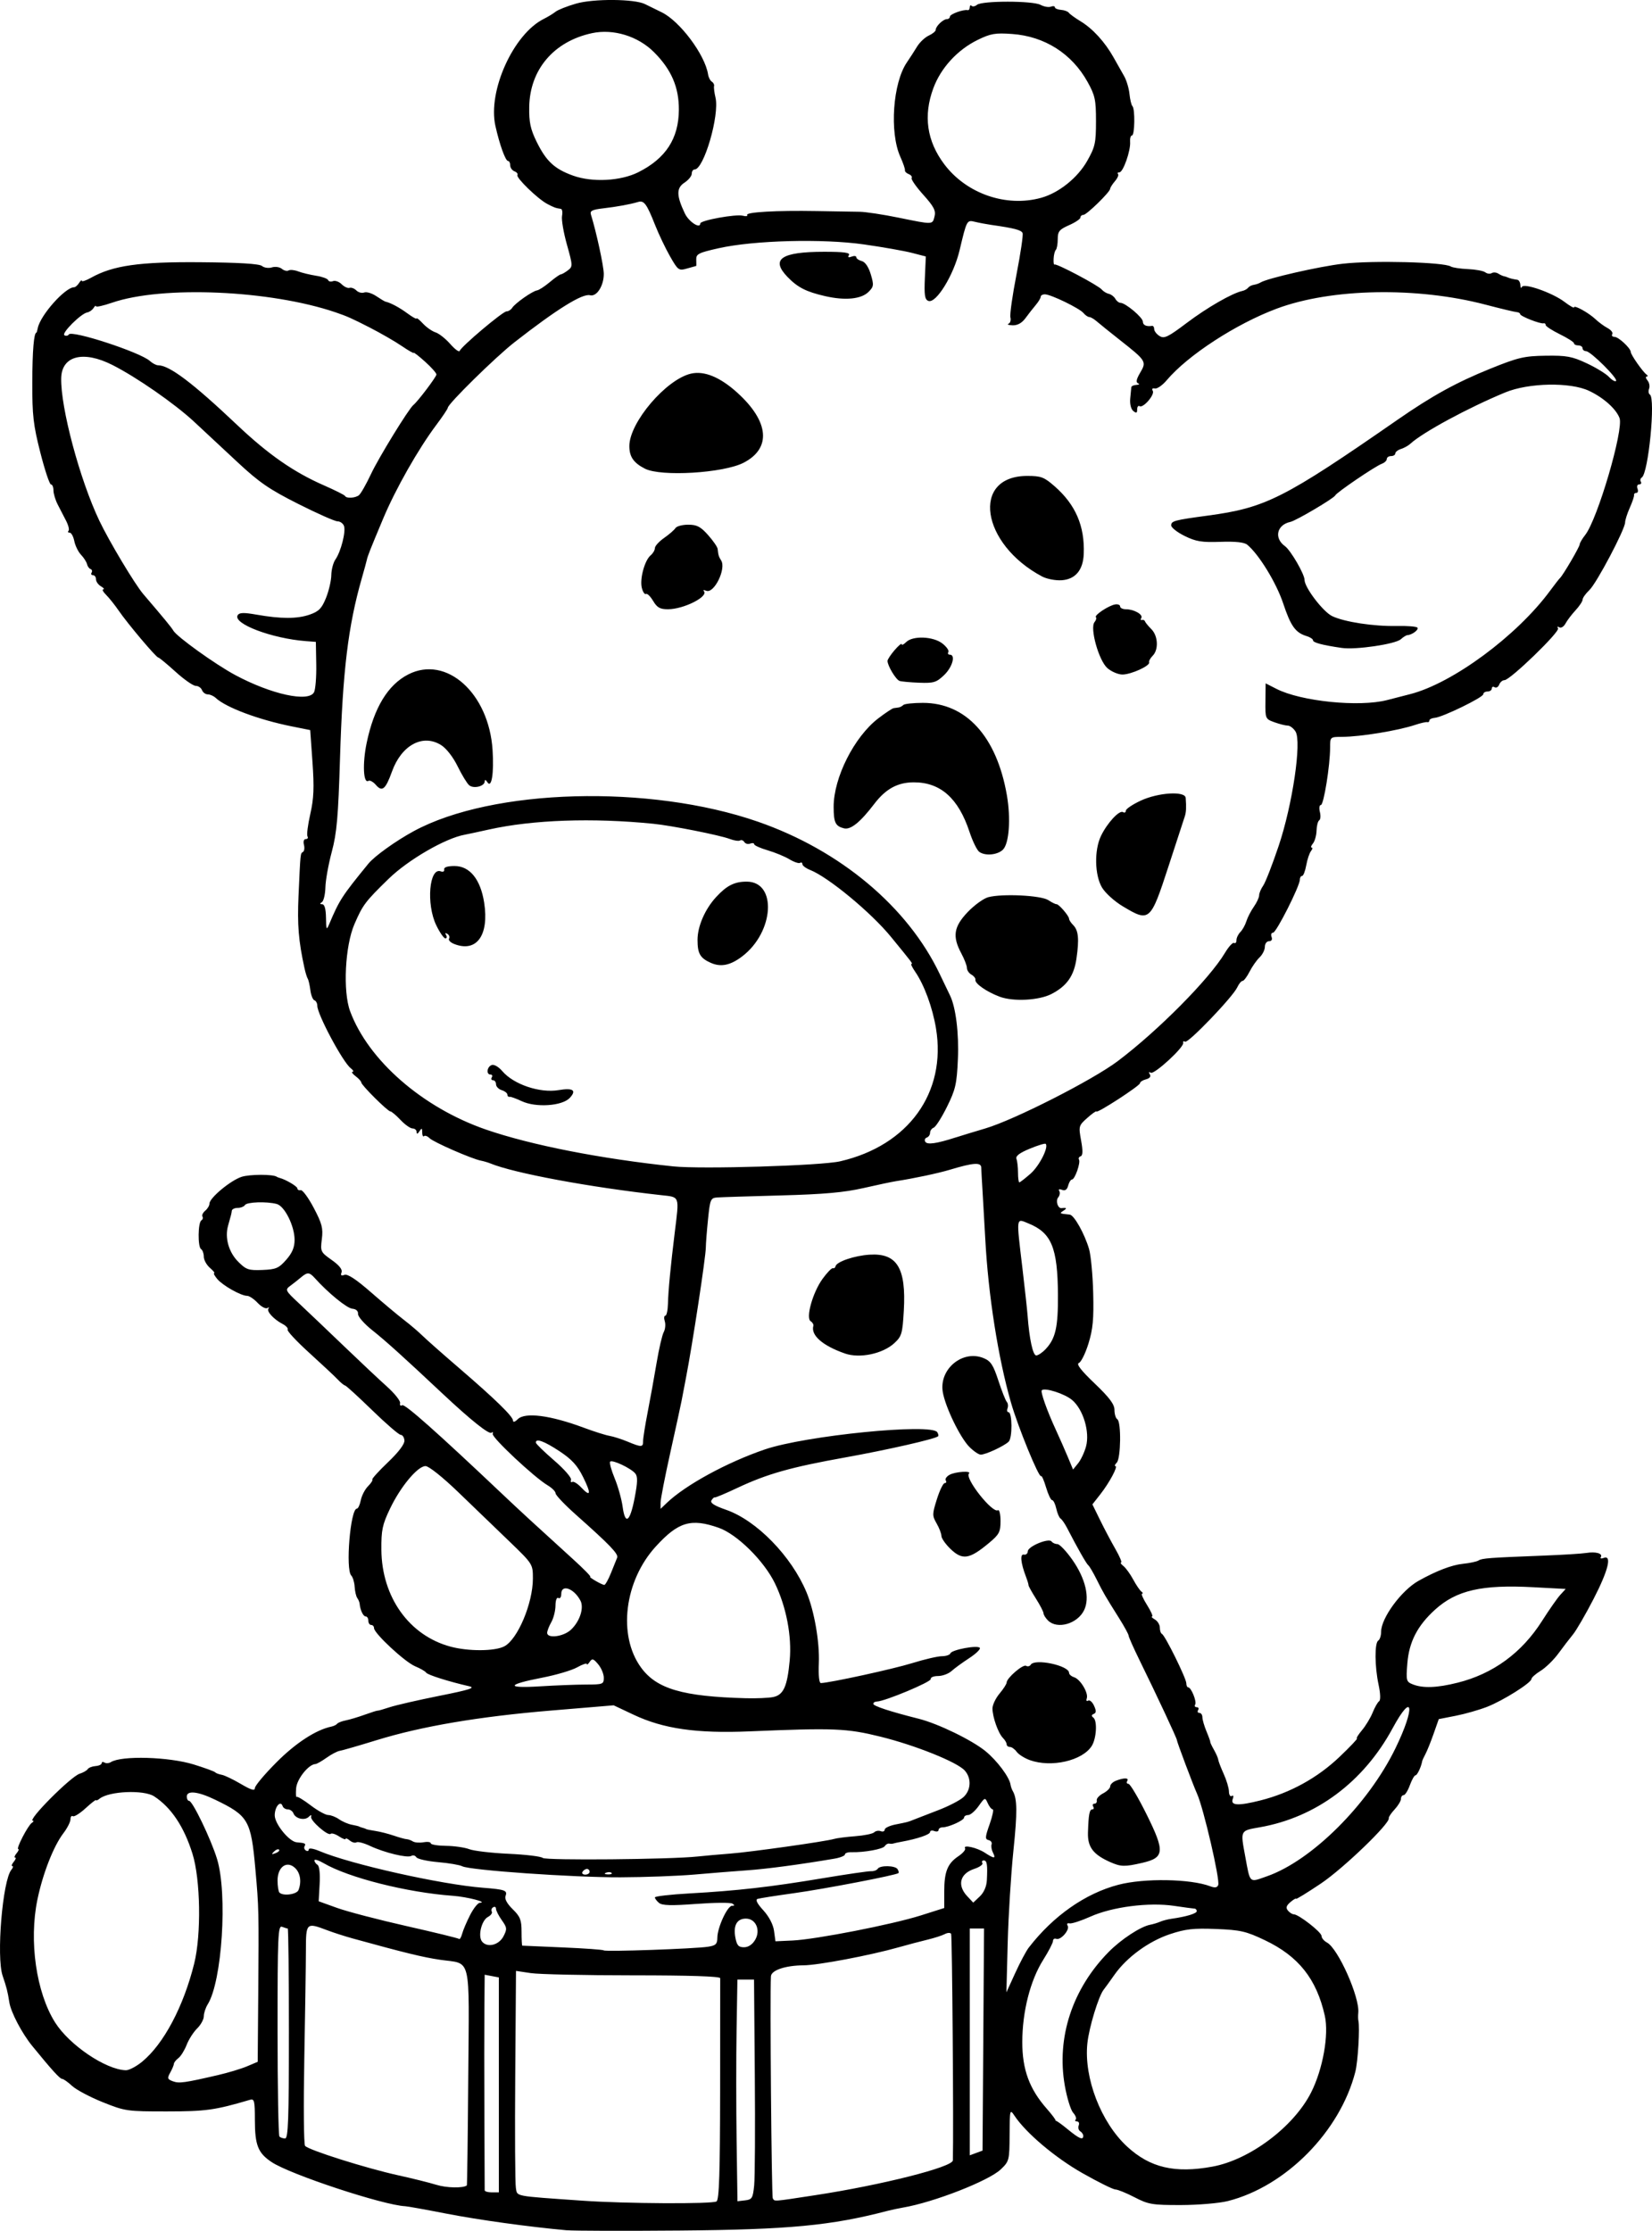 <?xml version="1.0" encoding="UTF-8" standalone="no"?>
<!-- Created with Inkscape (http://www.inkscape.org/) -->

<svg
   width="154.071mm"
   height="208.046mm"
   viewBox="0 0 154.071 208.046"
   version="1.1"
   id="svg5"
   xml:space="preserve"
   xmlns="http://www.w3.org/2000/svg"
   xmlns:svg="http://www.w3.org/2000/svg"><defs
     id="defs2" /><g
     id="layer1"
     transform="translate(-36.641,-8.937)"><path
       style="fill:#000000;stroke-width:0.265"
       d="m 89.515,216.929 c -3.499,-0.313 -8.266,-0.972 -11.28,-1.561 -1.872,-0.366 -3.583,-0.673 -3.801,-0.684 -2.052,-0.096 -10.696,-2.949 -12.449,-4.109 -1.284,-0.849 -1.574,-1.579 -1.574,-3.959 0,-1.77 -0.051,-1.975 -0.463,-1.854 -3.274,0.963 -4.089,1.077 -7.739,1.08 -3.72,0.003 -3.902,-0.023 -5.989,-0.861 -1.184,-0.475 -2.47,-1.158 -2.858,-1.518 -0.388,-0.36 -0.805,-0.654 -0.926,-0.654 -0.208,0 -0.973,-0.843 -2.795,-3.079 -0.954,-1.171 -1.984,-3.132 -2.129,-4.055 -0.16,-1.017 -0.25,-1.374 -0.628,-2.488 -0.596,-1.756 -0.005,-8.888 0.819,-9.88 0.156,-0.188 0.195,-0.342 0.086,-0.342 -0.108,0 -0.049,-0.179 0.132,-0.397 0.181,-0.218 0.241,-0.397 0.132,-0.397 -0.108,0 -0.049,-0.179 0.132,-0.397 0.181,-0.218 0.253,-0.397 0.159,-0.397 -0.238,0 0.905,-2.206 1.265,-2.443 0.162,-0.107 0.207,-0.196 0.099,-0.198 -0.561,-0.012 3.536,-4.129 4.366,-4.388 0.326,-0.102 0.663,-0.294 0.749,-0.427 0.086,-0.133 0.413,-0.262 0.728,-0.285 0.314,-0.024 0.572,-0.144 0.572,-0.267 0,-0.123 0.119,-0.15 0.265,-0.06 0.146,0.09 0.413,0.071 0.595,-0.043 1,-0.624 5.414,-0.496 7.739,0.225 1.019,0.316 1.912,0.642 1.984,0.725 0.073,0.083 0.347,0.187 0.608,0.232 0.262,0.044 1.066,0.428 1.786,0.853 0.963,0.568 1.31,0.671 1.31,0.39 0,-0.21 0.906,-1.291 2.013,-2.402 1.807,-1.813 3.686,-3.035 5.131,-3.336 0.218,-0.046 0.459,-0.165 0.535,-0.265 0.076,-0.1 0.433,-0.24 0.794,-0.31 0.361,-0.07 1.163,-0.311 1.784,-0.535 0.62,-0.224 1.156,-0.393 1.191,-0.375 0.034,0.018 0.538,-0.125 1.119,-0.317 0.581,-0.192 2.664,-0.67 4.63,-1.063 2.862,-0.572 3.416,-0.751 2.78,-0.897 -1.9,-0.436 -3.872,-1.06 -3.999,-1.266 -0.076,-0.123 -0.54,-0.391 -1.032,-0.596 -0.956,-0.399 -3.832,-3.07 -3.832,-3.559 0,-0.161 -0.119,-0.293 -0.265,-0.293 -0.146,0 -0.265,-0.179 -0.265,-0.397 0,-0.218 -0.111,-0.397 -0.247,-0.397 -0.23,0 -0.507,-0.583 -0.566,-1.191 -0.014,-0.146 -0.113,-0.384 -0.22,-0.529 -0.107,-0.146 -0.216,-0.617 -0.244,-1.047 -0.027,-0.43 -0.168,-0.9 -0.313,-1.045 -0.557,-0.557 -0.083,-6.243 0.52,-6.243 0.115,0 0.28,-0.353 0.367,-0.785 0.086,-0.432 0.389,-1.017 0.672,-1.301 0.283,-0.283 0.465,-0.566 0.403,-0.628 -0.062,-0.062 0.596,-0.787 1.461,-1.612 0.984,-0.939 1.558,-1.697 1.533,-2.027 -0.022,-0.289 -0.176,-0.526 -0.343,-0.526 -0.167,0 -1.362,-1.03 -2.656,-2.289 -1.294,-1.259 -2.435,-2.301 -2.536,-2.315 -0.101,-0.014 -0.407,-0.264 -0.68,-0.555 -0.273,-0.291 -1.468,-1.409 -2.654,-2.485 -1.186,-1.075 -2.097,-2.052 -2.024,-2.17 0.073,-0.118 -0.139,-0.355 -0.47,-0.528 -0.835,-0.435 -1.533,-1.203 -1.314,-1.447 0.1,-0.112 0.051,-0.128 -0.11,-0.036 -0.161,0.092 -0.568,-0.127 -0.906,-0.487 -0.338,-0.359 -0.776,-0.653 -0.975,-0.653 -0.57,0 -2.279,-0.961 -2.785,-1.566 -0.253,-0.303 -0.384,-0.551 -0.29,-0.551 0.094,0 -0.086,-0.222 -0.399,-0.494 -0.313,-0.272 -0.57,-0.741 -0.57,-1.043 0,-0.302 -0.115,-0.62 -0.255,-0.706 -0.317,-0.196 -0.293,-2.477 0.028,-2.675 0.129,-0.08 0.175,-0.243 0.102,-0.362 -0.073,-0.119 0.044,-0.363 0.26,-0.543 0.217,-0.18 0.394,-0.477 0.394,-0.661 0,-0.525 1.95,-2.151 2.991,-2.495 0.753,-0.249 2.987,-0.251 3.292,-0.004 0.036,0.029 0.155,0.077 0.265,0.105 0.579,0.152 1.654,0.79 1.654,0.983 0,0.122 0.139,0.192 0.309,0.156 0.17,-0.036 0.716,0.708 1.215,1.654 0.77,1.462 0.883,1.898 0.755,2.91 -0.146,1.154 -0.118,1.214 0.919,1.948 0.703,0.497 1.018,0.893 0.918,1.154 -0.109,0.283 -0.03,0.35 0.273,0.234 0.287,-0.11 1.093,0.421 2.471,1.624 1.125,0.983 2.511,2.145 3.081,2.581 0.57,0.437 1.335,1.088 1.7,1.447 0.365,0.359 1.876,1.696 3.358,2.97 3.435,2.953 5.11,4.582 5.11,4.971 0,0.18 0.181,0.126 0.439,-0.131 0.676,-0.676 3.045,-0.37 6.176,0.798 0.946,0.353 2.021,0.693 2.388,0.755 0.368,0.063 1.126,0.305 1.686,0.539 1.285,0.537 1.451,0.532 1.44,-0.038 -0.005,-0.255 0.188,-1.475 0.429,-2.712 0.241,-1.237 0.616,-3.311 0.834,-4.608 0.218,-1.298 0.515,-2.582 0.661,-2.854 0.146,-0.272 0.191,-0.729 0.1,-1.014 -0.091,-0.286 -0.068,-0.519 0.051,-0.519 0.119,0 0.229,-0.506 0.245,-1.124 0.032,-1.251 0.247,-3.499 0.638,-6.674 0.422,-3.426 0.486,-3.251 -1.261,-3.444 -6.631,-0.731 -13.755,-2.054 -15.941,-2.96 -0.218,-0.09 -0.615,-0.207 -0.883,-0.259 -0.854,-0.166 -4.416,-1.723 -4.784,-2.091 -0.196,-0.196 -0.429,-0.282 -0.519,-0.192 -0.09,0.09 -0.166,-0.064 -0.168,-0.343 -0.003,-0.424 -0.046,-0.442 -0.261,-0.11 -0.171,0.265 -0.258,0.287 -0.261,0.066 -0.002,-0.182 -0.173,-0.331 -0.379,-0.331 -0.206,0 -0.712,-0.357 -1.124,-0.794 -0.412,-0.437 -0.836,-0.794 -0.942,-0.794 -0.247,0 -2.714,-2.452 -2.717,-2.701 -10e-4,-0.103 -0.24,-0.367 -0.531,-0.587 -0.291,-0.22 -0.417,-0.404 -0.28,-0.408 0.137,-0.005 0.057,-0.157 -0.178,-0.339 -0.736,-0.569 -3.113,-5.017 -3.113,-5.824 0,-0.228 -0.121,-0.456 -0.269,-0.505 -0.148,-0.049 -0.317,-0.473 -0.377,-0.941 -0.059,-0.468 -0.17,-0.952 -0.246,-1.075 -0.076,-0.123 -0.215,-0.573 -0.307,-1 -0.553,-2.543 -0.673,-4.009 -0.552,-6.728 0.183,-4.087 0.168,-3.94 0.42,-4.096 0.123,-0.076 0.161,-0.376 0.085,-0.667 -0.08,-0.307 -0.008,-0.529 0.173,-0.529 0.171,0 0.242,-0.112 0.157,-0.25 -0.085,-0.137 0.033,-1.074 0.262,-2.082 0.329,-1.449 0.372,-2.459 0.205,-4.832 l -0.212,-3 -1.72,-0.345 c -3.094,-0.621 -6.13,-1.757 -7.092,-2.654 -0.195,-0.182 -0.528,-0.331 -0.741,-0.331 -0.212,0 -0.455,-0.179 -0.539,-0.397 -0.084,-0.218 -0.348,-0.397 -0.587,-0.398 -0.239,-5.82e-4 -1.09,-0.595 -1.89,-1.322 -0.8,-0.726 -1.522,-1.321 -1.603,-1.322 -0.194,-0.001 -2.841,-3.137 -3.688,-4.369 -0.364,-0.529 -0.892,-1.192 -1.174,-1.472 -0.282,-0.28 -0.401,-0.513 -0.265,-0.518 0.137,-0.004 0.04,-0.129 -0.215,-0.278 -0.255,-0.148 -0.463,-0.442 -0.463,-0.653 0,-0.211 -0.126,-0.384 -0.28,-0.384 -0.154,0 -0.213,-0.109 -0.131,-0.242 0.082,-0.133 0.039,-0.282 -0.097,-0.331 -0.136,-0.049 -0.285,-0.257 -0.332,-0.464 -0.047,-0.206 -0.298,-0.597 -0.557,-0.868 -0.259,-0.271 -0.542,-0.847 -0.628,-1.279 -0.086,-0.432 -0.281,-0.785 -0.433,-0.785 -0.152,0 -0.199,-0.076 -0.106,-0.169 0.093,-0.093 -0.006,-0.51 -0.22,-0.926 -0.214,-0.416 -0.568,-1.102 -0.787,-1.525 -0.218,-0.423 -0.397,-1.018 -0.397,-1.323 0,-0.305 -0.105,-0.554 -0.234,-0.554 -0.129,0 -0.575,-1.339 -0.992,-2.977 -0.654,-2.569 -0.757,-3.466 -0.748,-6.548 0.008,-2.949 0.149,-4.63 0.387,-4.63 0.022,0 0.078,-0.19 0.123,-0.422 0.236,-1.203 2.556,-3.81 3.392,-3.811 0.114,-2.25e-4 0.321,-0.179 0.459,-0.397 0.138,-0.218 0.253,-0.31 0.255,-0.203 0.002,0.107 0.391,-0.023 0.864,-0.287 2.047,-1.146 4.509,-1.495 10.201,-1.447 3.623,0.03 5.493,0.145 5.742,0.352 0.203,0.169 0.619,0.227 0.924,0.131 0.305,-0.097 0.722,-0.037 0.927,0.133 0.205,0.17 0.487,0.239 0.627,0.152 0.14,-0.086 0.542,-0.048 0.893,0.086 0.352,0.134 1.106,0.317 1.676,0.407 0.57,0.09 1.074,0.273 1.12,0.405 0.046,0.133 0.251,0.177 0.456,0.098 0.205,-0.079 0.568,0.052 0.807,0.291 0.239,0.239 0.568,0.39 0.732,0.335 0.164,-0.055 0.451,0.054 0.638,0.242 0.187,0.187 0.517,0.273 0.732,0.191 0.215,-0.083 0.718,0.068 1.117,0.335 0.399,0.267 0.785,0.499 0.858,0.515 0.489,0.11 1.314,0.55 2.051,1.095 0.473,0.35 0.86,0.564 0.86,0.476 0,-0.088 0.268,0.128 0.595,0.479 0.327,0.351 0.856,0.72 1.174,0.82 0.318,0.1 0.935,0.588 1.371,1.084 0.436,0.496 0.83,0.786 0.878,0.645 0.137,-0.41 4.019,-3.686 4.369,-3.687 0.175,-5.29e-4 0.413,-0.15 0.529,-0.332 0.275,-0.43 1.888,-1.562 2.315,-1.625 0.182,-0.027 0.716,-0.372 1.185,-0.767 0.469,-0.395 0.933,-0.722 1.031,-0.726 0.098,-0.005 0.396,-0.173 0.661,-0.375 0.466,-0.353 0.463,-0.438 -0.09,-2.409 -0.315,-1.124 -0.519,-2.324 -0.454,-2.668 0.066,-0.344 0.017,-0.64 -0.108,-0.658 -0.485,-0.07 -0.646,-0.129 -1.286,-0.47 -0.886,-0.472 -2.918,-2.445 -2.768,-2.688 0.066,-0.106 -0.059,-0.261 -0.276,-0.345 -0.217,-0.083 -0.395,-0.334 -0.395,-0.557 0,-0.223 -0.09,-0.405 -0.2,-0.405 -0.241,0 -0.787,-1.511 -1.181,-3.271 -0.728,-3.248 1.674,-8.563 4.51,-9.979 0.389,-0.194 0.886,-0.496 1.104,-0.672 0.218,-0.175 1.078,-0.515 1.911,-0.756 1.634,-0.472 5.462,-0.443 6.433,0.049 0.285,0.145 0.978,0.484 1.538,0.755 1.701,0.821 4.05,3.959 4.337,5.792 0.044,0.285 0.203,0.593 0.353,0.686 0.15,0.092 0.243,0.276 0.207,0.408 -0.035,0.132 0.025,0.617 0.134,1.077 0.39,1.641 -1.086,6.704 -1.954,6.704 -0.143,0 -0.26,0.176 -0.26,0.391 0,0.215 -0.308,0.593 -0.685,0.84 -0.761,0.498 -0.751,1.2 0.039,2.865 0.371,0.782 1.44,1.477 1.44,0.936 0,-0.289 3.32,-0.892 3.971,-0.722 0.29,0.076 0.471,0.047 0.402,-0.065 -0.167,-0.271 2.735,-0.436 6.474,-0.369 1.673,0.03 3.487,0.06 4.03,0.067 0.543,0.007 2.169,0.253 3.613,0.548 3.265,0.665 3.161,0.669 3.36,-0.123 0.133,-0.53 -0.071,-0.921 -1.052,-2.012 -0.669,-0.745 -1.159,-1.448 -1.088,-1.563 0.071,-0.115 -0.05,-0.278 -0.268,-0.362 -0.219,-0.084 -0.378,-0.245 -0.354,-0.358 0.024,-0.113 -0.171,-0.682 -0.433,-1.264 -1.021,-2.27 -0.697,-6.886 0.617,-8.802 0.272,-0.397 0.697,-1.055 0.944,-1.462 0.247,-0.407 0.74,-0.872 1.096,-1.035 0.356,-0.162 0.647,-0.403 0.647,-0.536 0,-0.332 0.694,-0.997 1.039,-0.997 0.156,0 0.283,-0.106 0.283,-0.236 0,-0.23 1.258,-0.688 1.654,-0.601 0.109,0.024 0.198,-0.096 0.198,-0.265 0,-0.17 0.078,-0.23 0.174,-0.135 0.096,0.096 0.322,0.051 0.504,-0.099 0.467,-0.388 5.191,-0.386 5.916,0.002 0.325,0.174 0.761,0.252 0.968,0.172 0.207,-0.079 0.376,-0.054 0.376,0.056 0,0.11 0.257,0.219 0.572,0.243 0.314,0.024 0.642,0.145 0.728,0.269 0.086,0.124 0.578,0.482 1.094,0.795 1.137,0.69 2.265,1.924 3.074,3.361 0.331,0.588 0.779,1.381 0.996,1.763 0.217,0.381 0.439,1.125 0.493,1.653 0.054,0.528 0.178,1.039 0.276,1.137 0.257,0.257 0.218,2.735 -0.043,2.735 -0.121,0 -0.199,0.268 -0.174,0.595 0.064,0.815 -0.648,2.844 -0.998,2.844 -0.156,0 -0.214,0.07 -0.129,0.155 0.085,0.085 -0.044,0.387 -0.287,0.67 -0.243,0.283 -0.443,0.601 -0.445,0.705 -0.006,0.303 -2.195,2.439 -2.499,2.439 -0.151,0 -0.275,0.11 -0.275,0.245 0,0.135 -0.476,0.456 -1.058,0.712 -0.911,0.402 -1.058,0.583 -1.058,1.298 0,0.457 -0.08,0.911 -0.178,1.009 -0.098,0.098 -0.191,0.469 -0.207,0.824 -0.016,0.355 0.02,0.598 0.078,0.539 0.144,-0.144 4.076,1.935 4.409,2.331 0.146,0.174 0.444,0.356 0.661,0.404 0.218,0.048 0.491,0.256 0.608,0.463 0.116,0.207 0.333,0.376 0.481,0.376 0.459,0 2.086,1.366 2.086,1.751 0,0.331 0.326,0.481 0.86,0.397 0.109,-0.017 0.198,0.119 0.198,0.302 0,0.183 0.225,0.474 0.501,0.646 0.432,0.27 0.784,0.099 2.552,-1.235 1.88,-1.419 4.215,-2.761 5.163,-2.968 0.211,-0.046 0.454,-0.181 0.542,-0.3 0.087,-0.119 0.325,-0.241 0.529,-0.272 0.204,-0.031 0.489,-0.13 0.635,-0.221 0.625,-0.39 5.485,-1.498 7.673,-1.748 2.814,-0.323 9.44,-0.152 10.071,0.26 0.155,0.101 0.869,0.209 1.587,0.24 0.718,0.031 1.449,0.167 1.625,0.302 0.176,0.135 0.443,0.169 0.595,0.075 0.152,-0.094 0.425,-0.076 0.607,0.039 0.182,0.116 0.42,0.227 0.529,0.247 0.109,0.02 0.258,0.067 0.331,0.103 0.073,0.036 0.251,0.096 0.397,0.132 0.146,0.036 0.384,0.081 0.529,0.099 0.146,0.018 0.274,0.241 0.285,0.496 0.011,0.255 0.074,0.334 0.14,0.176 0.167,-0.404 2.859,0.539 3.979,1.393 0.488,0.372 0.887,0.6 0.887,0.506 0,-0.249 1.365,0.507 2.001,1.108 0.3,0.284 0.81,0.657 1.132,0.829 0.322,0.173 0.516,0.427 0.431,0.565 -0.085,0.138 0.01,0.251 0.211,0.251 0.373,0 1.517,1.068 1.517,1.417 0,0.245 1.105,1.827 1.455,2.085 0.146,0.107 0.161,0.196 0.034,0.198 -0.127,0.002 -0.095,0.168 0.071,0.367 0.166,0.2 0.232,0.545 0.147,0.767 -0.085,0.222 -0.053,0.467 0.071,0.543 0.55,0.34 -0.134,7.357 -0.754,7.74 -0.131,0.081 -0.17,0.258 -0.087,0.394 0.084,0.135 0.013,0.246 -0.156,0.246 -0.17,0 -0.24,0.179 -0.156,0.397 0.084,0.218 0.037,0.397 -0.104,0.397 -0.141,0 -0.238,0.089 -0.215,0.198 0.022,0.109 -0.156,0.641 -0.397,1.182 -0.241,0.541 -0.438,1.157 -0.438,1.369 0,0.639 -2.656,5.672 -3.331,6.312 -0.346,0.328 -0.631,0.727 -0.633,0.888 -0.003,0.161 -0.3,0.611 -0.661,1.001 -0.361,0.39 -0.784,0.946 -0.939,1.237 -0.155,0.29 -0.414,0.447 -0.575,0.348 -0.167,-0.103 -0.218,-0.06 -0.119,0.1 0.195,0.315 -4.471,4.828 -4.992,4.828 -0.184,0 -0.406,0.186 -0.493,0.414 -0.087,0.228 -0.279,0.34 -0.425,0.249 -0.147,-0.091 -0.266,-0.039 -0.266,0.116 0,0.154 -0.179,0.28 -0.397,0.28 -0.218,0 -0.397,0.114 -0.397,0.253 0,0.297 -3.807,2.149 -4.53,2.204 -0.273,0.021 -0.497,0.131 -0.497,0.246 0,0.115 -0.089,0.184 -0.198,0.154 -0.109,-0.03 -0.615,0.085 -1.124,0.255 -1.606,0.536 -5.097,1.109 -6.813,1.117 -1.122,0.005 -1.124,0.007 -1.124,0.998 5.3e-4,1.666 -0.594,5.358 -0.863,5.358 -0.139,0 -0.18,0.29 -0.091,0.645 0.089,0.355 0.061,0.708 -0.063,0.784 -0.124,0.076 -0.236,0.509 -0.248,0.961 -0.013,0.452 -0.165,0.992 -0.338,1.2 -0.173,0.208 -0.225,0.379 -0.117,0.379 0.108,0 0.079,0.149 -0.065,0.331 -0.144,0.182 -0.343,0.777 -0.441,1.323 -0.098,0.546 -0.273,0.992 -0.387,0.992 -0.115,0 -0.208,0.154 -0.208,0.342 0,0.598 -2.198,4.95 -2.5,4.95 -0.16,0 -0.222,0.179 -0.138,0.397 0.093,0.242 5.3e-4,0.397 -0.236,0.397 -0.214,0 -0.389,0.233 -0.389,0.519 0,0.285 -0.223,0.732 -0.496,0.992 -0.273,0.26 -0.692,0.86 -0.933,1.333 -0.241,0.473 -0.534,0.86 -0.653,0.86 -0.118,0 -0.339,0.268 -0.491,0.595 -0.418,0.903 -4.586,5.248 -4.868,5.074 -0.136,-0.084 -0.214,-0.038 -0.174,0.101 0.113,0.393 -2.707,2.991 -3.03,2.791 -0.176,-0.109 -0.209,-0.052 -0.086,0.146 0.127,0.206 -0.002,0.376 -0.356,0.469 -0.306,0.08 -0.556,0.241 -0.556,0.359 0,0.237 -4.011,2.842 -4.066,2.64 -0.019,-0.07 -0.405,0.202 -0.857,0.605 -0.8,0.713 -0.815,0.77 -0.573,2.104 0.175,0.961 0.163,1.4 -0.04,1.468 -0.159,0.053 -0.23,0.192 -0.158,0.308 0.171,0.277 -0.383,1.86 -0.652,1.86 -0.114,0 -0.274,0.254 -0.355,0.564 -0.101,0.385 -0.282,0.512 -0.574,0.4 -0.258,-0.099 -0.36,-0.056 -0.258,0.11 0.093,0.15 0.046,0.421 -0.103,0.601 -0.262,0.315 -0.026,1.041 0.322,0.994 0.476,-0.064 0.527,0.01 0.169,0.242 -0.394,0.254 -0.374,0.266 0.593,0.364 0.403,0.041 1.379,1.78 1.797,3.204 0.17,0.58 0.345,2.423 0.387,4.096 0.062,2.431 -0.026,3.378 -0.439,4.715 -0.284,0.92 -0.687,1.738 -0.895,1.818 -0.263,0.101 0.183,0.681 1.47,1.911 1.384,1.322 1.848,1.943 1.848,2.471 0,0.388 0.119,0.779 0.265,0.868 0.378,0.234 0.333,3.662 -0.053,4.048 -0.175,0.175 -0.231,0.318 -0.126,0.318 0.274,0 -0.558,1.554 -1.416,2.646 l -0.728,0.927 0.712,1.455 c 0.392,0.8 1.037,2.02 1.434,2.711 0.397,0.691 0.636,1.257 0.53,1.257 -0.105,0 -0.006,0.149 0.221,0.331 0.227,0.182 0.636,0.747 0.91,1.257 0.274,0.509 0.617,1.014 0.763,1.12 0.146,0.107 0.174,0.196 0.063,0.198 -0.111,0.002 0.099,0.48 0.466,1.062 0.367,0.582 0.577,1.062 0.466,1.066 -0.111,0.004 0.007,0.129 0.261,0.278 0.255,0.148 0.463,0.492 0.463,0.764 0,0.272 0.089,0.534 0.198,0.582 0.286,0.127 2.271,4.148 2.271,4.602 0,0.21 0.08,0.381 0.178,0.381 0.279,0 0.816,1.334 0.648,1.607 -0.083,0.135 -0.018,0.245 0.145,0.245 0.163,0 0.222,0.119 0.132,0.265 -0.09,0.146 -0.037,0.265 0.117,0.265 0.154,0 0.28,0.182 0.28,0.405 0,0.223 0.173,0.82 0.385,1.328 0.212,0.507 0.37,0.95 0.352,0.984 -0.018,0.034 0.135,0.359 0.341,0.723 0.206,0.364 0.387,0.781 0.402,0.926 0.015,0.146 0.244,0.741 0.507,1.323 0.264,0.582 0.484,1.319 0.489,1.637 0.005,0.318 0.125,0.507 0.267,0.42 0.146,-0.09 0.187,0.024 0.094,0.265 -0.244,0.635 0.487,0.678 2.579,0.151 2.767,-0.697 5.315,-2.1 7.371,-4.058 0.994,-0.947 1.728,-1.721 1.63,-1.721 -0.097,0 0.11,-0.341 0.461,-0.759 0.351,-0.417 0.801,-1.161 1.001,-1.654 0.199,-0.492 0.471,-0.97 0.605,-1.061 0.145,-0.099 0.124,-0.716 -0.051,-1.534 -0.365,-1.703 -0.381,-3.903 -0.029,-4.121 0.146,-0.09 0.265,-0.46 0.265,-0.823 0,-1.276 1.891,-3.852 3.484,-4.745 1.657,-0.929 3.104,-1.484 4.146,-1.59 0.631,-0.064 1.286,-0.203 1.455,-0.31 0.332,-0.209 0.967,-0.257 5.996,-0.451 1.819,-0.07 3.648,-0.184 4.065,-0.252 0.878,-0.144 1.552,0.052 1.343,0.39 -0.08,0.129 0.04,0.163 0.266,0.076 0.794,-0.305 0.433,1.162 -0.944,3.829 -0.745,1.443 -1.608,2.932 -1.918,3.307 -0.31,0.376 -0.92,1.172 -1.356,1.768 -0.436,0.597 -1.18,1.325 -1.654,1.618 -0.474,0.293 -0.862,0.635 -0.862,0.761 0,0.354 -2.625,2.008 -4.119,2.595 -0.738,0.29 -2.058,0.668 -2.934,0.84 l -1.592,0.313 -0.479,1.363 c -0.263,0.75 -0.606,1.601 -0.761,1.892 -0.155,0.291 -0.292,0.589 -0.305,0.661 -0.089,0.529 -0.463,1.323 -0.623,1.323 -0.106,0 -0.344,0.417 -0.528,0.926 -0.184,0.509 -0.446,0.926 -0.582,0.926 -0.136,0 -0.247,0.156 -0.247,0.347 0,0.191 -0.268,0.635 -0.595,0.987 -0.327,0.352 -0.57,0.717 -0.54,0.811 0.15,0.464 -4.225,4.679 -6.317,6.086 -1.285,0.864 -2.337,1.51 -2.337,1.435 0,-0.075 -0.234,0.064 -0.52,0.308 -0.388,0.332 -0.447,0.533 -0.232,0.791 0.158,0.19 0.402,0.346 0.542,0.346 0.453,0 2.591,1.666 2.591,2.02 0,0.189 0.229,0.465 0.509,0.615 1.039,0.556 3.066,5.109 2.918,6.555 -0.026,0.257 -0.022,0.587 0.01,0.732 0.146,0.665 -0.041,3.81 -0.284,4.763 -1.415,5.557 -6.479,10.692 -11.892,12.058 -0.796,0.201 -2.762,0.368 -4.368,0.371 -2.676,0.005 -3.038,-0.055 -4.324,-0.722 -0.772,-0.4 -1.577,-0.728 -1.79,-0.728 -0.212,0 -1.594,-0.685 -3.07,-1.521 -2.549,-1.445 -5.267,-3.74 -6.345,-5.358 -0.428,-0.642 -0.441,-0.588 -0.455,1.784 -0.013,2.376 -0.037,2.467 -0.825,3.22 -1.116,1.066 -6.239,3.068 -9.111,3.56 -0.437,0.075 -1.091,0.214 -1.455,0.309 -5.235,1.372 -9.196,1.748 -19.315,1.833 -5.166,0.044 -9.928,0.031 -10.583,-0.027 z m 13.951,-2.692 c 0.247,-0.157 0.328,-2.639 0.337,-10.381 0.007,-5.596 0.009,-10.294 0.006,-10.439 -0.004,-0.171 -2.898,-0.265 -8.142,-0.265 -4.475,0 -8.758,-0.093 -9.519,-0.207 l -1.383,-0.207 -0.072,9.75 c -0.04,5.363 -0.013,10.082 0.06,10.487 0.147,0.821 -0.29,0.737 6.218,1.193 3.959,0.278 12.096,0.322 12.496,0.068 z m 3.512,-1.505 c 0.073,-0.728 0.099,-5.341 0.059,-10.253 l -0.073,-8.93 h -0.775 -0.775 l -0.078,4.696 c -0.043,2.583 -0.042,7.234 0.003,10.335 l 0.081,5.639 0.713,-0.082 c 0.647,-0.075 0.725,-0.205 0.845,-1.405 z m 5.689,0.924 c 6.201,-0.947 12.824,-2.622 12.841,-3.248 0.076,-2.803 -0.063,-20.966 -0.162,-21.126 -0.075,-0.121 -0.339,-0.111 -0.587,0.022 -0.248,0.133 -0.987,0.371 -1.641,0.528 -0.655,0.158 -1.845,0.472 -2.646,0.7 -2.657,0.754 -7.521,1.677 -8.89,1.686 -1.69,0.011 -3.008,0.456 -3.042,1.027 -0.101,1.728 0.056,20.512 0.173,20.702 0.188,0.305 -0.071,0.324 3.954,-0.291 z m -29.501,-10.286 v -10.023 l -0.661,-0.126 -0.661,-0.126 -0.028,3.204 c -0.016,1.762 -0.015,6.241 2.7e-4,9.951 0.016,3.711 0.029,6.836 0.028,6.945 -1.8e-4,0.109 0.297,0.198 0.661,0.198 h 0.661 v -10.023 z m -2.986,9.377 c 0.031,-0.022 0.091,-4.579 0.132,-10.126 0.086,-11.559 0.345,-10.486 -2.634,-10.921 -1.581,-0.231 -3.28,-0.646 -8.139,-1.986 -0.728,-0.201 -1.799,-0.546 -2.381,-0.766 -1.956,-0.742 -1.984,-0.715 -1.988,1.891 -0.002,1.273 -0.069,5.827 -0.149,10.12 -0.08,4.293 -0.049,7.935 0.07,8.093 0.285,0.38 5.681,2.087 8.682,2.747 1.31,0.288 2.917,0.688 3.572,0.89 0.943,0.291 2.469,0.323 2.835,0.059 z m 69.546,-1.758 c 3.483,-0.639 7.575,-3.715 9.192,-6.911 1.098,-2.17 1.674,-5.394 1.279,-7.156 -0.771,-3.435 -2.447,-5.549 -5.59,-7.045 -1.759,-0.838 -2.269,-0.955 -4.539,-1.046 -2.117,-0.085 -2.86,-0.002 -4.309,0.48 -1.991,0.663 -4.032,2.155 -5.18,3.788 -0.43,0.612 -0.879,1.232 -0.997,1.378 -0.48,0.593 -1.378,3.54 -1.531,5.027 -0.332,3.217 1.27,7.37 3.711,9.62 2.139,1.971 4.445,2.512 7.965,1.866 z m -21.38,-11.847 0.069,-10.355 h -0.665 -0.665 v 10.575 10.575 l 0.595,-0.22 0.595,-0.22 z m -64.76,-0.565 c 0,-5.384 -0.05,-9.79 -0.111,-9.79 -0.061,0 -0.299,-0.072 -0.529,-0.161 -0.377,-0.145 -0.419,0.809 -0.419,9.613 0,5.376 0.079,9.853 0.176,9.95 0.097,0.097 0.335,0.176 0.529,0.176 0.288,0 0.353,-1.808 0.353,-9.79 z m 74.083,9.541 c 0,-0.137 -0.127,-0.328 -0.283,-0.424 -0.155,-0.096 -0.219,-0.341 -0.141,-0.545 0.078,-0.204 0.007,-0.37 -0.158,-0.37 -0.165,0 -0.221,-0.08 -0.123,-0.177 0.097,-0.097 -0.01,-0.383 -0.238,-0.636 -0.228,-0.252 -0.579,-1.393 -0.779,-2.535 -0.786,-4.484 0.706,-9.024 4.096,-12.463 1.156,-1.173 2.966,-2.361 3.856,-2.531 0.284,-0.054 0.709,-0.183 0.943,-0.285 0.234,-0.102 0.711,-0.226 1.058,-0.275 1.373,-0.194 2.352,-0.489 2.352,-0.709 0,-0.127 -0.089,-0.234 -0.198,-0.237 -0.109,-0.003 -0.972,-0.119 -1.918,-0.259 -2.354,-0.347 -5.768,0.093 -7.803,1.006 -0.872,0.391 -1.747,0.674 -1.945,0.628 -0.21,-0.048 -0.283,0.042 -0.175,0.216 0.23,0.372 -0.649,1.385 -1.063,1.226 -0.167,-0.064 -0.303,0.025 -0.303,0.199 0,0.173 -0.41,0.966 -0.912,1.761 -1.208,1.915 -1.949,4.825 -1.952,7.663 -0.003,2.563 0.659,4.369 2.273,6.208 0.495,0.563 0.87,1.064 0.833,1.112 -0.036,0.049 -0.032,0.058 0.009,0.022 0.042,-0.036 0.545,0.321 1.119,0.794 1.074,0.885 1.452,1.044 1.452,0.611 z M 56.971,202.454 c 0.946,-0.219 2.166,-0.587 2.712,-0.818 l 0.992,-0.42 0.049,-6.148 c 0.063,-7.944 0.056,-8.238 -0.267,-11.837 -0.41,-4.557 -0.644,-4.959 -3.767,-6.466 -1.592,-0.768 -2.63,-0.879 -2.63,-0.281 0,0.218 0.098,0.397 0.218,0.397 0.322,0 2.051,3.597 2.607,5.424 0.992,3.26 0.468,11.405 -0.871,13.551 -0.201,0.322 -0.366,0.824 -0.366,1.114 0,0.29 -0.279,0.8 -0.62,1.134 -0.341,0.333 -0.782,1.023 -0.98,1.532 -0.198,0.509 -0.544,1.065 -0.769,1.235 -0.225,0.17 -0.413,0.408 -0.419,0.529 -0.005,0.121 -0.159,0.49 -0.342,0.819 -0.295,0.531 -0.267,0.624 0.245,0.813 0.582,0.215 1.068,0.149 4.208,-0.578 z m -7.064,-1.257 c 2.003,-1.651 3.85,-5.136 4.845,-9.141 0.673,-2.71 0.591,-7.852 -0.164,-10.257 -0.792,-2.523 -1.978,-4.296 -3.568,-5.338 -0.965,-0.632 -4.211,-0.493 -5.094,0.219 -0.182,0.147 -0.331,0.206 -0.331,0.132 0,-0.074 -0.435,0.264 -0.967,0.752 -0.532,0.487 -1.068,0.824 -1.191,0.748 -0.123,-0.076 -0.224,0.055 -0.224,0.292 0,0.237 -0.299,0.823 -0.665,1.302 -0.916,1.201 -1.919,3.764 -2.419,6.185 -0.799,3.865 -0.112,8.651 1.643,11.444 1.329,2.115 4.737,4.42 6.607,4.468 0.294,0.008 0.982,-0.355 1.529,-0.805 z M 132.595,190.555 c 2.281,-2.953 5.275,-5.049 8.36,-5.852 2.408,-0.627 6.715,-0.554 8.563,0.145 0.427,0.162 0.644,0.127 0.738,-0.119 0.183,-0.478 -1.367,-7.166 -1.973,-8.509 -0.371,-0.822 -1.884,-4.85 -1.884,-5.015 0,-0.161 -1.847,-4.111 -3.465,-7.409 -0.568,-1.158 -1.033,-2.201 -1.033,-2.319 0,-0.118 -0.391,-0.837 -0.869,-1.599 -1.373,-2.189 -1.481,-2.375 -2.109,-3.634 -0.327,-0.655 -0.679,-1.255 -0.784,-1.333 -0.172,-0.129 -1.011,-1.605 -1.984,-3.49 -0.205,-0.397 -0.475,-0.786 -0.6,-0.863 -0.125,-0.077 -0.306,-0.496 -0.401,-0.931 -0.096,-0.435 -0.27,-0.791 -0.388,-0.791 -0.118,0 -0.371,-0.531 -0.563,-1.18 -0.192,-0.649 -0.402,-1.127 -0.467,-1.061 -0.198,0.198 -2.155,-4.585 -2.811,-6.867 -1.195,-4.16 -2.113,-10.003 -2.393,-15.233 -0.082,-1.528 -0.197,-3.552 -0.257,-4.498 -0.059,-0.946 -0.113,-1.925 -0.12,-2.176 -0.013,-0.509 -0.726,-0.46 -2.922,0.202 -1.091,0.329 -3.391,0.817 -5.027,1.067 -0.364,0.056 -1.733,0.345 -3.043,0.644 -1.792,0.409 -3.691,0.578 -7.673,0.685 -2.91,0.078 -5.589,0.164 -5.953,0.19 -0.623,0.046 -0.673,0.166 -0.863,2.033 -0.111,1.091 -0.204,2.282 -0.206,2.646 -0.006,0.885 -1.241,8.993 -1.846,12.119 -0.16,0.829 -0.347,1.805 -0.415,2.168 -0.068,0.364 -0.537,2.519 -1.042,4.789 -0.505,2.27 -0.918,4.388 -0.918,4.707 v 0.579 l 0.595,-0.568 c 1.753,-1.671 5.61,-3.772 9.13,-4.974 3.785,-1.292 15.55,-2.466 16.082,-1.605 0.096,0.155 0.132,0.325 0.08,0.376 -0.249,0.249 -4.713,1.266 -8.678,1.978 -5.076,0.91 -7.276,1.533 -10.066,2.848 -1.091,0.515 -2.031,0.91 -2.087,0.878 -0.057,-0.032 -0.195,0.092 -0.308,0.275 -0.146,0.236 0.252,0.492 1.371,0.882 2.844,0.992 6.093,4.327 7.494,7.694 0.727,1.747 1.231,4.647 1.148,6.615 -0.047,1.113 0.028,1.85 0.187,1.847 0.828,-0.017 6.743,-1.307 8.507,-1.855 1.142,-0.355 2.393,-0.647 2.781,-0.649 0.388,-0.002 0.745,-0.121 0.794,-0.265 0.116,-0.341 2.571,-0.797 2.748,-0.51 0.075,0.122 -0.373,0.553 -0.997,0.959 -0.624,0.406 -1.365,0.946 -1.647,1.201 -0.282,0.255 -0.848,0.463 -1.257,0.463 -0.409,0 -0.714,0.127 -0.678,0.281 0.062,0.265 -4.319,2.094 -5.027,2.098 -0.182,0.001 -0.331,0.099 -0.331,0.216 0,0.203 1.572,0.719 4.233,1.389 1.806,0.455 4.972,1.992 6.237,3.029 1.076,0.882 2.221,2.412 2.327,3.111 0.027,0.18 0.119,0.446 0.204,0.591 0.427,0.731 0.441,1.953 0.066,5.571 -0.225,2.175 -0.465,6.038 -0.532,8.584 l -0.122,4.63 0.824,-1.805 c 0.453,-0.993 1.024,-2.064 1.268,-2.38 z m 7.588,-7.963 c -1.594,-0.709 -2.117,-1.405 -2.075,-2.756 0.053,-1.707 0.141,-2.162 0.415,-2.162 0.13,0 0.163,-0.119 0.073,-0.265 -0.09,-0.146 -0.037,-0.265 0.117,-0.265 0.154,0 0.25,-0.139 0.214,-0.309 -0.036,-0.17 0.232,-0.464 0.595,-0.653 0.364,-0.189 0.661,-0.484 0.661,-0.656 0,-0.172 0.238,-0.406 0.529,-0.519 0.759,-0.296 1.248,-0.287 1.058,0.021 -0.09,0.146 -0.038,0.265 0.114,0.265 0.153,0 0.913,1.28 1.689,2.844 1.727,3.481 1.676,4.047 -0.407,4.527 -1.631,0.376 -1.995,0.367 -2.984,-0.073 z m -7.504,-9.513 c -0.489,-0.177 -1.038,-0.525 -1.22,-0.774 -0.182,-0.248 -0.466,-0.452 -0.632,-0.452 -0.166,0 -0.302,-0.111 -0.302,-0.246 0,-0.135 -0.157,-0.403 -0.349,-0.595 -0.437,-0.438 -0.974,-1.955 -0.974,-2.75 0,-0.331 0.298,-0.955 0.661,-1.388 0.364,-0.432 0.661,-0.895 0.661,-1.029 0,-0.417 1.53,-1.732 1.812,-1.557 0.147,0.091 0.343,0.044 0.434,-0.103 0.374,-0.605 3.575,0.074 3.575,0.758 0,0.143 0.212,0.328 0.472,0.41 0.585,0.186 1.356,1.477 1.178,1.973 -0.072,0.202 -0.014,0.295 0.129,0.207 0.143,-0.088 0.391,0.125 0.55,0.475 0.217,0.476 0.21,0.668 -0.028,0.765 -0.221,0.09 -0.231,0.196 -0.034,0.348 0.382,0.295 0.289,1.937 -0.149,2.635 -0.869,1.384 -3.779,2.049 -5.786,1.323 z m 1.702,-13.018 c -0.229,-0.229 -0.416,-0.529 -0.416,-0.667 0,-0.138 -0.318,-0.755 -0.707,-1.37 -0.389,-0.616 -0.701,-1.179 -0.693,-1.252 0.007,-0.073 -0.1,-0.43 -0.239,-0.794 -0.492,-1.29 -0.572,-2.145 -0.195,-2.062 0.195,0.043 0.36,-0.096 0.366,-0.308 0.014,-0.464 1.963,-1.268 2.218,-0.916 0.097,0.134 0.34,0.243 0.542,0.243 0.202,0 0.827,0.655 1.389,1.455 1.239,1.763 1.659,3.56 1.102,4.71 -0.619,1.277 -2.511,1.816 -3.367,0.959 z m -9.138,-6.719 c -0.442,-0.432 -0.803,-0.958 -0.803,-1.169 0,-0.211 -0.2,-0.734 -0.445,-1.16 -0.419,-0.73 -0.417,-0.865 0.025,-2.27 0.259,-0.822 0.585,-1.494 0.726,-1.494 0.141,0 0.186,-0.113 0.1,-0.251 -0.085,-0.138 0.078,-0.376 0.364,-0.529 0.553,-0.296 2.078,-0.391 1.799,-0.112 -0.421,0.421 2.194,3.734 2.7,3.421 0.135,-0.084 0.244,0.364 0.244,1.003 0,1.026 -0.119,1.253 -1.078,2.053 -1.847,1.54 -2.487,1.63 -3.631,0.511 z m 1.795,-9.479 c -0.868,-0.886 -2.234,-3.711 -2.47,-5.108 -0.361,-2.139 1.852,-3.973 3.814,-3.16 0.659,0.273 0.893,0.63 1.369,2.088 0.316,0.967 0.67,1.863 0.786,1.99 0.116,0.127 0.148,0.395 0.071,0.595 -0.077,0.201 -0.038,0.365 0.087,0.366 0.359,0.003 0.375,2.403 0.018,2.749 -0.427,0.415 -2.161,1.219 -2.609,1.21 -0.196,-0.004 -0.676,-0.333 -1.066,-0.731 z m -11.594,-8.702 c -2.083,-0.727 -3.192,-1.695 -2.949,-2.574 0.036,-0.132 -0.074,-0.327 -0.246,-0.433 -0.481,-0.297 0.185,-2.682 1.104,-3.951 0.423,-0.585 0.859,-1.033 0.967,-0.997 0.108,0.036 0.219,-0.043 0.245,-0.176 0.085,-0.426 1.762,-0.998 3.184,-1.086 2.554,-0.159 3.411,1.244 3.185,5.211 -0.122,2.146 -0.197,2.403 -0.877,3.033 -1.082,1.002 -3.232,1.455 -4.615,0.973 z m -12.766,55.323 c 0.723,-0.112 0.861,-0.247 0.866,-0.849 0.008,-0.951 0.937,-2.964 1.37,-2.969 0.256,-0.003 0.263,-0.055 0.03,-0.204 -0.173,-0.11 -1.694,-0.096 -3.381,0.03 -2.311,0.173 -3.163,0.15 -3.456,-0.093 -0.214,-0.178 -0.389,-0.41 -0.389,-0.515 0,-0.106 1.459,-0.274 3.241,-0.373 4.436,-0.247 7.543,-0.601 12.369,-1.408 2.256,-0.377 4.307,-0.676 4.559,-0.663 0.252,0.012 0.527,-0.089 0.611,-0.225 0.21,-0.34 1.638,-0.313 1.853,0.034 0.096,0.155 0.133,0.321 0.082,0.368 -0.208,0.193 -6.914,1.482 -9.75,1.874 -1.673,0.231 -3.196,0.471 -3.384,0.531 -0.227,0.074 -0.051,0.428 0.529,1.062 0.536,0.586 0.921,1.325 1.003,1.923 l 0.132,0.971 1.587,-0.073 c 2.166,-0.099 9.303,-1.494 11.972,-2.34 l 2.183,-0.692 v -1.544 c 0,-1.845 0.305,-2.605 1.32,-3.287 0.417,-0.28 0.697,-0.609 0.622,-0.731 -0.23,-0.372 1.103,-0.078 1.842,0.406 0.879,0.576 1.058,0.574 0.759,-0.008 -0.131,-0.255 -0.188,-0.602 -0.127,-0.772 0.061,-0.17 -0.066,-0.348 -0.283,-0.397 -0.34,-0.076 -0.326,-0.279 0.098,-1.477 0.27,-0.764 0.4,-1.389 0.287,-1.389 -0.112,0 -0.32,-0.258 -0.46,-0.573 -0.25,-0.561 -0.268,-0.556 -0.852,0.265 -0.328,0.461 -0.767,0.838 -0.975,0.838 -0.208,0 -0.379,0.105 -0.379,0.232 0,0.259 -1.442,0.914 -2.013,0.914 -0.202,0 -0.368,0.112 -0.368,0.249 0,0.137 -0.179,0.18 -0.397,0.097 -0.218,-0.084 -0.397,-0.042 -0.397,0.094 0,0.232 -1.174,0.632 -2.646,0.9 -0.364,0.066 -0.721,0.144 -0.794,0.172 -0.073,0.028 -0.24,0.031 -0.373,0.006 -0.132,-0.025 -0.319,0.082 -0.415,0.238 -0.172,0.278 -1.94,0.597 -3.115,0.562 -0.327,-0.01 -0.595,0.085 -0.595,0.209 0,0.125 -0.446,0.303 -0.992,0.396 -3.192,0.543 -6.281,0.956 -8.136,1.086 -1.164,0.082 -3.367,0.259 -4.895,0.393 -1.528,0.134 -4.641,0.25 -6.918,0.258 -4.407,0.016 -14.061,-0.659 -14.758,-1.032 -0.23,-0.123 -1.244,-0.295 -2.255,-0.383 -1.01,-0.088 -1.92,-0.293 -2.021,-0.457 -0.101,-0.164 -0.31,-0.22 -0.465,-0.124 -0.357,0.221 -2.512,-0.3 -3.849,-0.93 -0.565,-0.267 -1.136,-0.418 -1.268,-0.336 -0.132,0.082 -0.414,0.005 -0.625,-0.171 -0.212,-0.176 -0.385,-0.243 -0.385,-0.149 0,0.094 -0.277,-0.011 -0.616,-0.233 -0.339,-0.222 -0.691,-0.329 -0.783,-0.238 -0.235,0.235 -1.926,-1.246 -1.823,-1.596 0.058,-0.195 -0.014,-0.191 -0.221,0.012 -0.377,0.37 -1.233,0.175 -1.425,-0.326 -0.078,-0.204 -0.315,-0.371 -0.525,-0.371 -0.211,0 -0.43,-0.14 -0.487,-0.311 -0.191,-0.572 -0.734,0.068 -0.734,0.865 0,0.801 1.352,2.46 2.051,2.516 0.763,0.061 0.883,0.118 0.739,0.352 -0.084,0.135 -0.031,0.321 0.117,0.412 0.148,0.091 0.269,0.046 0.269,-0.101 0,-0.152 0.427,-0.086 0.992,0.153 2.894,1.225 11.349,3.12 15.28,3.425 2.027,0.157 2.276,0.249 2.078,0.764 -0.103,0.269 0.138,0.716 0.666,1.232 0.704,0.688 0.828,1.003 0.828,2.101 0,0.71 0.03,1.295 0.066,1.3 0.036,0.005 1.733,0.079 3.77,0.165 2.037,0.086 3.763,0.211 3.835,0.277 0.156,0.143 8.487,-0.149 9.725,-0.341 z m 4.39,-0.639 c 0.535,-0.906 0.066,-1.984 -0.863,-1.984 -0.834,0 -1.192,0.64 -0.983,1.756 0.139,0.742 0.292,0.916 0.806,0.916 0.402,0 0.782,-0.252 1.04,-0.689 z m -23.471,-0.333 c 0.35,-0.677 0.336,-0.81 -0.156,-1.502 -0.297,-0.418 -0.541,-0.897 -0.541,-1.065 0,-0.168 -0.121,-0.231 -0.269,-0.139 -0.148,0.091 -0.204,0.271 -0.125,0.399 0.079,0.128 -0.082,0.354 -0.358,0.501 -0.607,0.325 -0.957,1.807 -0.544,2.304 0.491,0.592 1.568,0.323 1.993,-0.498 z m -3.113,-1.982 c 0.316,-0.618 0.721,-1.132 0.9,-1.141 0.819,-0.042 -1.16,-0.557 -2.524,-0.656 -4.277,-0.311 -9.718,-1.686 -12.033,-3.04 -0.473,-0.277 -0.86,-0.395 -0.86,-0.263 0,0.132 0.129,0.32 0.287,0.418 0.173,0.107 0.252,0.82 0.198,1.788 l -0.089,1.61 1.72,0.62 c 0.946,0.341 3.863,1.103 6.482,1.694 2.619,0.591 4.819,1.129 4.889,1.196 0.07,0.067 0.2,-0.154 0.291,-0.49 0.09,-0.336 0.423,-1.118 0.739,-1.736 z m 48.195,-3.241 c 0.074,-1.462 0.014,-1.852 -0.287,-1.852 -0.154,0 -0.213,0.109 -0.13,0.243 0.083,0.134 -0.257,0.378 -0.755,0.542 -1.343,0.443 -1.622,1.527 -0.657,2.554 l 0.559,0.595 0.611,-0.578 c 0.382,-0.362 0.629,-0.925 0.658,-1.504 z m -64.196,0.904 c 0.3,-0.782 0.162,-1.615 -0.343,-2.072 -0.768,-0.695 -1.613,-0.072 -1.613,1.187 0,0.523 0.079,1.03 0.176,1.127 0.347,0.347 1.62,0.174 1.78,-0.242 z m 90.338,-1.285 c 4.182,-1.476 9.419,-6.697 11.966,-11.932 1.872,-3.847 1.644,-5.397 -0.273,-1.854 -2.703,4.996 -7.142,8.304 -12.375,9.221 -1.854,0.325 -1.819,0.256 -1.364,2.718 0.475,2.572 0.339,2.449 2.046,1.846 z m -63.19,-0.413 c 0,-0.146 -0.112,-0.265 -0.249,-0.265 -0.137,0 -0.323,0.119 -0.412,0.265 -0.09,0.146 0.022,0.265 0.249,0.265 0.227,0 0.412,-0.119 0.412,-0.265 z m 2.045,0.105 c -0.088,-0.088 -0.316,-0.097 -0.507,-0.021 -0.211,0.085 -0.148,0.147 0.16,0.16 0.279,0.011 0.435,-0.051 0.347,-0.139 z m 8.009,-1.528 c 0.655,-0.071 2.024,-0.193 3.043,-0.271 1.932,-0.147 8.93,-1.136 9.709,-1.371 0.247,-0.075 1.133,-0.188 1.969,-0.252 0.836,-0.064 1.631,-0.227 1.766,-0.363 0.135,-0.135 0.41,-0.183 0.611,-0.106 0.201,0.077 0.365,0.013 0.365,-0.141 0,-0.154 0.446,-0.37 0.992,-0.479 1.224,-0.245 1.147,-0.224 1.786,-0.48 0.291,-0.116 1.303,-0.508 2.249,-0.871 0.946,-0.363 1.988,-0.903 2.315,-1.201 0.714,-0.649 0.773,-1.755 0.132,-2.479 -0.697,-0.787 -4.609,-2.36 -7.879,-3.167 -3.136,-0.774 -4.315,-0.822 -12.203,-0.491 -4.931,0.207 -8.025,-0.237 -10.811,-1.553 l -1.855,-0.876 -5.818,0.486 c -6.776,0.566 -12.093,1.469 -16.309,2.77 -1.651,0.509 -3.189,0.954 -3.417,0.988 -0.228,0.034 -0.782,0.324 -1.231,0.644 -0.449,0.32 -0.918,0.586 -1.041,0.59 -0.639,0.024 -1.729,1.392 -1.798,2.255 -0.041,0.51 -0.019,0.873 0.046,0.807 0.066,-0.066 0.654,0.288 1.307,0.786 0.653,0.498 1.389,0.906 1.637,0.906 0.248,0 0.704,0.178 1.014,0.395 0.31,0.217 0.843,0.446 1.183,0.509 0.341,0.063 0.649,0.138 0.686,0.167 0.036,0.029 0.185,0.083 0.331,0.119 0.146,0.036 0.294,0.091 0.331,0.121 0.036,0.03 0.423,0.109 0.86,0.175 0.437,0.066 1.21,0.263 1.72,0.438 0.509,0.174 1.045,0.322 1.191,0.328 0.146,0.006 0.408,0.1 0.582,0.21 0.175,0.109 0.621,0.144 0.992,0.077 0.371,-0.067 0.675,-0.023 0.675,0.097 0,0.121 0.635,0.227 1.41,0.237 0.776,0.009 1.758,0.15 2.183,0.313 0.425,0.163 2.082,0.356 3.683,0.43 1.601,0.073 3.027,0.247 3.171,0.385 0.255,0.246 11.935,0.14 14.424,-0.132 z m -39.019,-0.642 c -0.082,-0.082 -0.295,-1.7e-4 -0.474,0.181 -0.259,0.261 -0.229,0.292 0.148,0.148 0.261,-0.099 0.408,-0.247 0.326,-0.329 z M 108.741,167.202 c 0.97,-0.194 1.326,-0.979 1.55,-3.417 0.208,-2.264 -0.315,-4.992 -1.377,-7.187 -1.016,-2.099 -3.527,-4.58 -5.245,-5.184 -2.582,-0.907 -3.765,-0.556 -5.864,1.742 -2.935,3.212 -3.56,8.282 -1.389,11.278 1.452,2.005 3.89,2.72 9.801,2.876 0.964,0.025 2.1,-0.023 2.525,-0.108 z m -17.441,-1.167 c 1.567,-0.001 1.654,-0.035 1.654,-0.634 0,-0.348 -0.236,-0.913 -0.524,-1.257 -0.447,-0.533 -0.563,-0.566 -0.79,-0.228 -0.146,0.218 -0.268,0.31 -0.27,0.203 -0.002,-0.107 -0.41,0.034 -0.905,0.312 -0.496,0.278 -1.954,0.71 -3.241,0.959 -3.35,0.648 -3.451,1.012 -0.223,0.811 1.455,-0.091 3.39,-0.165 4.299,-0.166 z m 81.276,-0.171 c 3.319,-0.829 5.989,-2.782 7.885,-5.767 0.653,-1.028 1.416,-2.119 1.694,-2.424 l 0.507,-0.554 -3.027,-0.162 c -4.789,-0.257 -7.15,0.281 -9.145,2.083 -1.648,1.489 -2.434,3.008 -2.595,5.015 -0.129,1.609 -0.101,1.719 0.494,1.957 0.95,0.38 2.258,0.334 4.186,-0.148 z M 83.669,162.474 c 1.249,-0.646 2.671,-4.016 2.671,-6.331 0,-1.339 -0.01,-1.354 -2.202,-3.466 -1.211,-1.167 -3.345,-3.223 -4.742,-4.569 -1.478,-1.424 -2.761,-2.447 -3.069,-2.447 -0.733,0 -2.326,1.91 -3.311,3.969 -0.716,1.497 -0.82,1.994 -0.806,3.836 0.034,4.41 2.59,7.993 6.444,9.032 1.667,0.45 4.123,0.438 5.015,-0.024 z m 6.2,-1.534 c 0.838,-0.77 1.264,-2.052 0.906,-2.732 -0.605,-1.151 -1.789,-1.566 -1.789,-0.626 0,0.3 -0.119,0.471 -0.265,0.381 -0.155,-0.096 -0.268,0.198 -0.274,0.712 -0.005,0.482 -0.18,1.173 -0.388,1.537 -0.208,0.364 -0.382,0.81 -0.387,0.992 -0.016,0.558 1.499,0.376 2.197,-0.265 z m 3.747,-5.292 c 0.25,-0.618 0.513,-1.271 0.584,-1.45 0.135,-0.34 -0.675,-1.184 -3.849,-4.005 -1.042,-0.927 -1.895,-1.824 -1.895,-1.993 0,-0.17 -0.339,-0.509 -0.753,-0.754 -1.224,-0.723 -5.207,-4.453 -5.111,-4.786 0.049,-0.169 0.002,-0.22 -0.104,-0.115 -0.211,0.211 -1.929,-1.159 -4.603,-3.669 -3.689,-3.462 -5.251,-4.871 -6.546,-5.902 -0.739,-0.589 -1.328,-1.267 -1.307,-1.506 0.023,-0.269 -0.182,-0.454 -0.535,-0.484 -0.501,-0.042 -2.25,-1.469 -3.494,-2.852 -0.508,-0.564 -0.69,-0.574 -1.288,-0.071 -0.256,0.216 -0.704,0.568 -0.995,0.784 -0.513,0.38 -0.487,0.432 0.826,1.659 0.745,0.696 2.595,2.457 4.11,3.912 1.515,1.455 3.346,3.177 4.069,3.825 0.723,0.649 1.277,1.345 1.23,1.548 -0.046,0.204 0.041,0.291 0.196,0.195 0.242,-0.149 3.237,2.51 9.412,8.357 1.565,1.482 3.044,2.843 6.542,6.021 0.979,0.889 1.693,1.618 1.587,1.62 -0.205,0.004 1.015,0.72 1.301,0.764 0.093,0.014 0.374,-0.48 0.624,-1.099 z m 2.216,-7.03 c 0.279,-1.456 0.292,-1.985 0.054,-2.271 -0.407,-0.49 -2.136,-1.306 -2.339,-1.103 -0.087,0.087 0.1,0.782 0.415,1.544 0.315,0.762 0.651,1.956 0.746,2.652 0.241,1.77 0.689,1.443 1.124,-0.822 z m -4.821,-1.957 c -0.527,-1.066 -1.049,-1.634 -2.195,-2.39 -1.429,-0.943 -2.226,-1.231 -2.198,-0.794 0.007,0.109 0.772,0.853 1.7,1.654 0.928,0.8 1.638,1.61 1.578,1.8 -0.06,0.189 -0.009,0.282 0.114,0.207 0.123,-0.076 0.499,0.156 0.836,0.514 0.894,0.951 0.953,0.599 0.166,-0.991 z m 46.918,-2.835 c 0.366,-1.36 -0.265,-3.457 -1.303,-4.331 -0.693,-0.583 -2.549,-1.178 -2.823,-0.905 -0.14,0.14 0.476,1.88 1.301,3.67 0.359,0.778 0.868,1.934 1.133,2.569 l 0.481,1.154 0.472,-0.583 c 0.26,-0.321 0.592,-1.029 0.739,-1.573 z m -3.763,-9.08 c 0.922,-0.985 1.161,-2.041 1.142,-5.061 -0.027,-4.384 -0.6,-5.777 -2.732,-6.646 -1.198,-0.488 -1.163,-0.746 -0.573,4.233 0.224,1.892 0.439,3.856 0.476,4.366 0.16,2.166 0.494,3.704 0.803,3.704 0.179,0 0.577,-0.268 0.884,-0.595 z m -70.832,-8.323 c 0.56,-0.638 0.781,-1.163 0.781,-1.855 0,-1.291 -0.924,-3.151 -1.664,-3.35 -0.936,-0.251 -2.788,-0.188 -2.967,0.1 -0.09,0.146 -0.395,0.265 -0.677,0.265 -0.282,0 -0.528,0.119 -0.547,0.265 -0.035,0.283 -0.035,0.281 -0.348,1.391 -0.321,1.135 0.059,2.48 0.953,3.374 0.733,0.733 0.963,0.81 2.252,0.758 1.263,-0.051 1.529,-0.165 2.216,-0.948 z m 69.415,-8.028 c 0.823,-0.723 1.718,-2.483 1.416,-2.785 -0.064,-0.064 -0.737,0.14 -1.494,0.455 -0.958,0.398 -1.333,0.687 -1.232,0.95 0.08,0.208 0.145,0.785 0.145,1.282 0,0.497 0.055,0.904 0.123,0.904 0.068,0 0.537,-0.363 1.042,-0.807 z m -17.754,-1.157 c 6.372,-1.47 9.93,-6.402 8.94,-12.395 -0.321,-1.946 -1.097,-4.058 -1.942,-5.286 -0.275,-0.4 -0.434,-0.728 -0.352,-0.728 0.157,0 0.131,-0.034 -1.917,-2.537 -1.848,-2.258 -5.828,-5.551 -7.521,-6.222 -0.4,-0.159 -0.728,-0.403 -0.728,-0.543 0,-0.14 -0.098,-0.194 -0.217,-0.12 -0.119,0.074 -0.566,-0.077 -0.992,-0.335 -0.426,-0.258 -1.341,-0.635 -2.032,-0.838 -0.691,-0.203 -1.257,-0.458 -1.257,-0.568 0,-0.109 -0.167,-0.135 -0.37,-0.056 -0.204,0.078 -0.45,0.013 -0.547,-0.145 -0.098,-0.158 -0.278,-0.225 -0.401,-0.148 -0.123,0.076 -0.557,0.012 -0.964,-0.143 -0.932,-0.354 -5.413,-1.243 -7.133,-1.415 -5.68,-0.568 -11.221,-0.373 -15.319,0.537 -1.02,0.227 -2.034,0.444 -2.252,0.483 -1.799,0.321 -5.283,2.338 -7.104,4.113 -2.189,2.133 -2.411,2.428 -3.192,4.233 -0.877,2.027 -1.087,6.268 -0.401,8.117 1.702,4.588 6.765,8.997 12.675,11.038 4.176,1.442 10.707,2.725 17.469,3.432 2.616,0.273 13.796,-0.066 15.558,-0.473 z m -29.713,-5.614 c -0.509,-0.243 -1.015,-0.424 -1.124,-0.401 -0.109,0.023 -0.198,-0.07 -0.198,-0.205 0,-0.136 -0.238,-0.322 -0.529,-0.415 -0.291,-0.092 -0.529,-0.339 -0.529,-0.547 0,-0.208 -0.126,-0.379 -0.28,-0.379 -0.154,0 -0.207,-0.119 -0.117,-0.265 0.09,-0.146 0.037,-0.265 -0.117,-0.265 -0.421,0 -0.337,-0.715 0.104,-0.885 0.222,-0.085 0.642,0.154 0.995,0.567 1.063,1.244 3.502,2.066 5.256,1.769 1.347,-0.228 1.697,0.018 1.036,0.728 -0.71,0.762 -3.18,0.925 -4.496,0.297 z M 102.918,98.724 c -0.985,-0.443 -1.225,-0.864 -1.223,-2.144 0.002,-1.266 0.702,-2.87 1.744,-3.997 0.986,-1.067 1.703,-1.427 2.84,-1.427 2.846,0 2.566,4.7 -0.416,6.969 -1.109,0.844 -1.997,1.024 -2.945,0.598 z M 78.98,96.962 c -0.337,-0.135 -0.543,-0.357 -0.459,-0.494 0.085,-0.137 0.014,-0.335 -0.156,-0.44 -0.193,-0.12 -0.239,-0.077 -0.121,0.114 0.104,0.168 0.073,0.305 -0.068,0.305 -0.141,0 -0.522,-0.549 -0.847,-1.22 -0.954,-1.97 -0.658,-5.445 0.428,-5.028 0.208,0.08 0.345,7.94e-4 0.31,-0.178 -0.041,-0.208 0.301,-0.321 0.966,-0.321 1.421,0 2.425,1.243 2.763,3.417 0.475,3.06 -0.717,4.687 -2.817,3.845 z M 125.763,115.018 c 0.509,-0.164 1.759,-0.546 2.778,-0.847 2.707,-0.802 10.001,-4.51 12.344,-6.276 3.77,-2.841 8.543,-7.658 9.993,-10.085 0.352,-0.59 0.739,-1.012 0.86,-0.937 0.121,0.075 0.219,-0.042 0.219,-0.258 0,-0.216 0.163,-0.556 0.362,-0.756 0.199,-0.199 0.453,-0.654 0.564,-1.011 0.111,-0.357 0.424,-0.965 0.696,-1.351 0.272,-0.386 0.494,-0.866 0.494,-1.066 0,-0.2 0.17,-0.606 0.378,-0.903 0.208,-0.297 0.856,-1.96 1.44,-3.697 1.295,-3.848 2.163,-9.731 1.575,-10.673 -0.19,-0.305 -0.517,-0.554 -0.727,-0.554 -0.209,0 -0.767,-0.14 -1.24,-0.311 -0.848,-0.307 -0.859,-0.332 -0.84,-1.97 l 0.019,-1.659 1.011,0.516 c 2.292,1.169 7.716,1.717 10.324,1.043 0.563,-0.146 1.529,-0.394 2.147,-0.553 3.962,-1.016 9.951,-5.44 13.042,-9.634 0.429,-0.582 0.846,-1.118 0.927,-1.191 0.278,-0.25 1.84,-2.919 1.84,-3.143 0,-0.124 0.231,-0.519 0.514,-0.878 1.151,-1.463 3.607,-9.832 3.2,-10.903 -0.328,-0.862 -1.496,-1.903 -2.849,-2.539 -1.758,-0.826 -5.636,-0.75 -7.817,0.154 -3.469,1.437 -7.697,3.726 -8.85,4.791 -0.187,0.172 -0.577,0.389 -0.867,0.481 -0.29,0.092 -0.528,0.278 -0.528,0.414 0,0.136 -0.179,0.247 -0.397,0.247 -0.218,0 -0.397,0.123 -0.397,0.273 0,0.15 -0.208,0.35 -0.463,0.444 -0.62,0.229 -4.24,2.688 -4.347,2.953 -0.106,0.261 -3.65,2.354 -4.175,2.466 -1.275,0.272 -1.557,1.513 -0.514,2.264 0.534,0.385 1.827,2.612 1.827,3.147 0,0.707 1.729,2.974 2.577,3.379 1.146,0.548 3.883,0.965 6.021,0.919 0.957,-0.021 1.824,0.046 1.926,0.149 0.177,0.177 -0.493,0.686 -0.928,0.705 -0.112,0.005 -0.39,0.177 -0.617,0.383 -0.506,0.458 -4.195,1.001 -5.508,0.81 -1.799,-0.261 -2.678,-0.494 -2.678,-0.707 0,-0.118 -0.268,-0.295 -0.595,-0.395 -1.047,-0.319 -1.482,-0.926 -2.193,-3.061 -0.639,-1.919 -2.271,-4.58 -3.353,-5.466 -0.276,-0.226 -1.1,-0.313 -2.493,-0.265 -1.742,0.061 -2.286,-0.028 -3.338,-0.546 -0.691,-0.34 -1.257,-0.785 -1.257,-0.987 0,-0.415 0.289,-0.492 3.41,-0.913 5.403,-0.728 7.1,-1.585 17.71,-8.945 3.213,-2.229 5.495,-3.485 8.637,-4.754 2.607,-1.053 3.161,-1.183 5.169,-1.212 1.95,-0.029 2.459,0.065 3.828,0.706 0.868,0.407 1.803,0.98 2.077,1.274 0.274,0.294 0.571,0.463 0.659,0.375 0.209,-0.209 -2.362,-2.766 -2.793,-2.777 -0.182,-0.005 -0.331,-0.128 -0.331,-0.273 0,-0.146 -0.179,-0.265 -0.397,-0.265 -0.218,0 -0.399,-0.089 -0.401,-0.198 -0.002,-0.109 -0.598,-0.49 -1.323,-0.846 -0.725,-0.356 -1.319,-0.743 -1.319,-0.86 0,-0.117 -0.089,-0.188 -0.198,-0.159 -0.294,0.08 -2.183,-0.662 -2.183,-0.857 0,-0.092 -0.149,-0.177 -0.331,-0.188 -0.182,-0.011 -1.484,-0.323 -2.893,-0.693 -6.403,-1.679 -14.376,-1.53 -19.458,0.363 -3.801,1.416 -8.31,4.348 -10.282,6.686 -0.395,0.469 -0.891,0.814 -1.102,0.768 -0.231,-0.05 -0.309,0.036 -0.197,0.218 0.216,0.35 -0.893,1.638 -1.23,1.43 -0.124,-0.077 -0.226,0.06 -0.226,0.305 0,0.349 -0.079,0.379 -0.366,0.141 -0.213,-0.177 -0.33,-0.66 -0.281,-1.157 0.046,-0.469 0.092,-0.943 0.101,-1.052 0.009,-0.109 0.225,-0.208 0.48,-0.219 0.255,-0.011 0.322,-0.078 0.151,-0.148 -0.221,-0.09 -0.163,-0.38 0.196,-0.99 0.612,-1.037 0.566,-1.111 -1.868,-3.029 -0.946,-0.745 -1.928,-1.537 -2.183,-1.759 -0.255,-0.222 -0.568,-0.404 -0.695,-0.404 -0.128,0 -0.371,-0.167 -0.54,-0.371 -0.37,-0.446 -3.051,-1.746 -3.6,-1.746 -0.214,0 -0.39,0.101 -0.39,0.224 0,0.123 -0.208,0.471 -0.463,0.772 -0.255,0.301 -0.688,0.855 -0.963,1.231 -0.328,0.448 -0.738,0.676 -1.191,0.662 -0.38,-0.011 -0.554,-0.077 -0.388,-0.145 0.166,-0.068 0.247,-0.335 0.18,-0.594 -0.068,-0.258 0.187,-2.061 0.567,-4.006 0.379,-1.945 0.635,-3.678 0.568,-3.852 -0.111,-0.289 -0.763,-0.46 -2.94,-0.77 -0.437,-0.062 -1.113,-0.19 -1.504,-0.285 -0.757,-0.183 -0.758,-0.18 -1.434,2.661 -0.554,2.329 -2.196,4.99 -2.91,4.715 -0.335,-0.129 -0.396,-0.534 -0.325,-2.151 l 0.088,-1.993 -1.306,-0.337 c -0.718,-0.185 -2.73,-0.54 -4.47,-0.787 -3.864,-0.55 -10.249,-0.383 -13.539,0.354 -1.885,0.422 -2.114,0.539 -2.096,1.064 0.012,0.324 0.011,0.59 -0.002,0.59 -0.013,0 -0.391,0.106 -0.842,0.235 -0.789,0.226 -0.848,0.185 -1.597,-1.124 -0.428,-0.748 -1.06,-2.074 -1.405,-2.947 -0.77,-1.95 -1.026,-2.297 -1.57,-2.133 -0.745,0.224 -1.975,0.449 -3.277,0.6 -1.008,0.117 -1.237,0.233 -1.13,0.575 0.505,1.622 1.196,4.807 1.199,5.531 0.005,1.122 -0.662,2.157 -1.284,1.995 -0.706,-0.185 -3.107,1.311 -7.046,4.386 -1.765,1.378 -6.218,5.755 -6.218,6.112 0,0.093 -0.485,0.816 -1.077,1.606 -1.678,2.237 -3.794,5.968 -4.947,8.719 -1.249,2.981 -1.443,3.471 -1.528,3.864 -0.035,0.164 -0.247,0.938 -0.471,1.72 -1.274,4.45 -1.779,8.631 -2.028,16.767 -0.167,5.476 -0.299,6.979 -0.768,8.731 -0.311,1.164 -0.579,2.652 -0.595,3.307 -0.016,0.655 -0.163,1.278 -0.327,1.385 -0.212,0.138 -0.202,0.196 0.033,0.198 0.215,0.003 0.337,0.444 0.349,1.261 0.016,1.131 0.046,1.191 0.298,0.595 0.958,-2.263 1.186,-2.615 3.653,-5.637 0.576,-0.706 2.557,-2.127 4.233,-3.036 7.341,-3.981 21.996,-4.386 32.088,-0.886 7.688,2.666 13.986,7.943 16.972,14.22 0.407,0.856 0.833,1.742 0.945,1.967 0.547,1.099 0.851,3.538 0.744,5.963 -0.103,2.321 -0.22,2.831 -1.015,4.439 -0.494,0.999 -1.052,1.875 -1.239,1.947 -0.187,0.072 -0.34,0.286 -0.34,0.477 0,0.191 -0.14,0.393 -0.311,0.45 -0.171,0.057 -0.231,0.233 -0.134,0.391 0.183,0.295 1.045,0.173 2.826,-0.401 z m 4.116,-13.129 c -1.217,-0.452 -2.342,-1.237 -2.268,-1.582 0.028,-0.132 -0.138,-0.347 -0.369,-0.476 -0.231,-0.129 -0.421,-0.408 -0.421,-0.62 0,-0.212 -0.238,-0.829 -0.529,-1.372 -0.843,-1.574 -0.704,-2.476 0.595,-3.839 0.618,-0.649 1.482,-1.275 1.918,-1.392 1.311,-0.35 4.921,-0.173 5.604,0.274 0.335,0.219 0.678,0.389 0.763,0.377 0.204,-0.028 1.173,1.093 1.173,1.358 0,0.113 0.172,0.377 0.381,0.587 0.494,0.494 0.573,1.293 0.309,3.127 -0.233,1.618 -0.899,2.563 -2.329,3.303 -1.163,0.602 -3.557,0.729 -4.828,0.256 z m 11.495,-8.419 c -0.808,-0.485 -1.665,-1.262 -1.968,-1.784 -0.674,-1.16 -0.718,-3.458 -0.09,-4.779 0.57,-1.2 1.717,-2.445 2.059,-2.234 0.145,0.09 0.263,0.031 0.263,-0.13 0,-0.161 0.625,-0.583 1.389,-0.939 1.643,-0.765 4.148,-0.917 4.197,-0.255 0.065,0.883 0.043,1.342 -0.084,1.72 -0.073,0.218 -0.761,2.325 -1.528,4.681 -1.668,5.124 -1.762,5.206 -4.237,3.719 z m -13.405,-5.092 c -0.213,-0.156 -0.621,-0.992 -0.907,-1.858 -1.036,-3.14 -2.705,-4.627 -5.192,-4.625 -1.507,0.001 -2.619,0.606 -3.687,2.006 -1.312,1.721 -2.206,2.442 -2.831,2.284 -0.797,-0.201 -0.959,-0.534 -0.963,-1.985 -0.009,-2.731 1.919,-6.556 4.171,-8.275 0.656,-0.501 1.295,-0.926 1.419,-0.944 0.125,-0.018 0.336,-0.048 0.469,-0.066 0.133,-0.018 0.332,-0.122 0.441,-0.232 0.109,-0.109 0.929,-0.198 1.822,-0.198 4.029,0 6.88,3.131 7.833,8.601 0.38,2.183 0.215,4.508 -0.362,5.084 -0.503,0.503 -1.662,0.611 -2.214,0.207 z M 71.699,82.139 c -0.25,-0.292 -0.564,-0.463 -0.699,-0.38 -0.476,0.294 -0.564,-1.613 -0.163,-3.537 0.686,-3.292 1.981,-5.422 3.884,-6.393 3.552,-1.812 7.519,1.749 7.859,7.055 0.14,2.177 -0.095,3.618 -0.488,2.997 -0.148,-0.234 -0.244,-0.262 -0.246,-0.07 -0.006,0.454 -1.026,0.708 -1.446,0.359 -0.197,-0.164 -0.681,-0.957 -1.076,-1.764 -0.427,-0.872 -1.054,-1.677 -1.547,-1.986 -1.706,-1.068 -3.691,0.003 -4.578,2.469 -0.598,1.664 -0.917,1.93 -1.499,1.25 z m 48.833,-9.703 c -0.336,-0.114 -1.119,-1.417 -1.119,-1.864 0,-0.13 0.298,-0.583 0.661,-1.005 0.364,-0.423 0.661,-0.671 0.661,-0.551 1.8e-4,0.12 0.187,0.03 0.416,-0.198 0.616,-0.616 2.53,-0.54 3.388,0.135 0.385,0.303 0.632,0.66 0.549,0.794 -0.083,0.134 -0.024,0.243 0.13,0.243 0.573,0 0.253,1.159 -0.525,1.903 -0.717,0.686 -0.97,0.764 -2.315,0.714 -0.83,-0.031 -1.661,-0.107 -1.846,-0.17 z M 139.922,71.246 c -0.804,-0.697 -1.657,-3.742 -1.202,-4.291 0.147,-0.177 0.205,-0.384 0.129,-0.46 -0.18,-0.18 1.198,-1.093 1.796,-1.19 0.255,-0.041 0.463,0.043 0.463,0.188 0,0.145 0.246,0.263 0.547,0.263 0.747,0 1.62,0.498 1.426,0.814 -0.088,0.142 -0.061,0.225 0.059,0.185 0.12,-0.04 0.248,0.017 0.284,0.126 0.036,0.109 0.304,0.437 0.595,0.728 0.629,0.629 0.692,1.916 0.123,2.485 -0.223,0.223 -0.372,0.5 -0.331,0.614 0.115,0.316 -1.681,1.133 -2.489,1.134 -0.392,2.24e-4 -1.022,-0.267 -1.4,-0.595 z M 97.551,64.977 c -0.253,-0.429 -0.554,-0.721 -0.669,-0.651 -0.115,0.071 -0.287,-0.185 -0.383,-0.568 -0.208,-0.827 0.264,-2.568 0.822,-3.031 0.218,-0.181 0.396,-0.484 0.396,-0.675 0,-0.191 0.387,-0.616 0.86,-0.947 0.473,-0.33 0.948,-0.743 1.057,-0.918 0.108,-0.175 0.644,-0.318 1.191,-0.318 0.81,-4.2e-5 1.153,0.178 1.854,0.966 0.473,0.531 0.875,1.115 0.893,1.297 0.058,0.574 0.102,0.719 0.327,1.073 0.488,0.77 -0.655,3.108 -1.383,2.829 -0.229,-0.088 -0.336,-0.08 -0.238,0.018 0.501,0.501 -1.86,1.702 -3.345,1.702 -0.737,0 -1.011,-0.154 -1.38,-0.779 z m 36.287,-2.274 c -5.717,-3.029 -6.656,-9.382 -1.388,-9.382 1.288,0 1.567,0.106 2.554,0.971 1.953,1.712 2.813,3.712 2.71,6.305 -0.06,1.507 -0.778,2.364 -2.056,2.452 -0.568,0.039 -1.387,-0.117 -1.821,-0.347 z M 96.791,52.646 c -1.064,-0.545 -1.455,-1.113 -1.455,-2.113 0,-2.196 3.44,-6.231 5.759,-6.754 1.231,-0.278 2.703,0.328 4.299,1.77 2.982,2.694 3.211,5.191 0.6,6.541 -1.874,0.969 -7.708,1.321 -9.203,0.555 z M 113.592,36.553 c -1.773,-0.408 -2.556,-0.808 -3.506,-1.79 -1.601,-1.656 -0.594,-2.345 3.429,-2.345 1.833,0 2.439,0.082 2.298,0.31 -0.129,0.208 -0.047,0.254 0.249,0.141 0.242,-0.093 0.44,-0.068 0.44,0.056 0,0.124 0.229,0.285 0.51,0.359 0.319,0.083 0.633,0.545 0.84,1.235 0.3,1.002 0.281,1.15 -0.206,1.637 -0.68,0.68 -2.185,0.827 -4.053,0.397 z M 65.928,73.495 c 0.134,-0.255 0.228,-1.416 0.208,-2.58 l -0.037,-2.117 -0.926,-0.071 c -3.196,-0.246 -6.849,-1.635 -6.364,-2.419 0.154,-0.249 0.567,-0.261 1.761,-0.05 2.285,0.403 3.809,0.401 4.969,-0.008 0.841,-0.296 1.114,-0.577 1.507,-1.553 0.264,-0.655 0.486,-1.611 0.494,-2.124 0.008,-0.513 0.182,-1.172 0.386,-1.463 0.513,-0.733 0.991,-2.618 0.794,-3.132 -0.09,-0.234 -0.359,-0.424 -0.598,-0.422 -0.239,0.002 -1.891,-0.73 -3.671,-1.627 -2.702,-1.361 -3.638,-2.006 -5.674,-3.906 -1.341,-1.252 -3.159,-2.946 -4.04,-3.764 -1.812,-1.683 -5.357,-4.144 -7.614,-5.286 -2.716,-1.374 -4.725,-0.858 -4.774,1.226 -0.064,2.746 1.738,9.484 3.558,13.3 0.919,1.927 3.314,5.927 4.096,6.84 1.939,2.266 2.629,3.104 2.802,3.405 0.331,0.576 3.924,3.155 5.782,4.15 3.361,1.801 6.837,2.558 7.342,1.6 z m 4.19,-18.378 c 0.173,-0.136 0.676,-1.02 1.118,-1.963 0.71,-1.516 3.522,-6.097 3.959,-6.448 0.416,-0.334 2.149,-2.629 2.149,-2.845 0,-0.134 -0.476,-0.67 -1.058,-1.193 -0.582,-0.523 -1.058,-0.894 -1.058,-0.824 0,0.069 -0.506,-0.22 -1.124,-0.642 -0.618,-0.422 -1.958,-1.195 -2.977,-1.717 -1.642,-0.842 -2.125,-1.057 -3.175,-1.415 -6.108,-2.081 -16.17,-2.516 -20.862,-0.902 -0.822,0.283 -1.497,0.431 -1.499,0.33 -0.002,-0.101 -0.103,-0.027 -0.225,0.164 -0.121,0.192 -0.388,0.378 -0.591,0.413 -0.584,0.103 -2.426,1.941 -2.129,2.125 0.147,0.091 0.333,0.058 0.414,-0.073 0.265,-0.429 6.658,1.66 7.551,2.468 0.248,0.224 0.594,0.407 0.771,0.407 1.058,0 3.218,1.631 7.385,5.575 2.891,2.737 5.267,4.39 8.073,5.619 1.049,0.459 1.94,0.907 1.981,0.994 0.115,0.249 0.951,0.202 1.3,-0.072 z M 133.748,27.383 c 1.645,-0.457 3.395,-1.86 4.288,-3.438 0.738,-1.304 0.82,-1.672 0.821,-3.697 0.001,-2 -0.085,-2.406 -0.784,-3.667 -1.464,-2.642 -4.005,-4.258 -7.04,-4.475 -1.573,-0.113 -2.002,-0.039 -3.213,0.554 -1.885,0.923 -3.431,2.607 -4.132,4.503 -0.948,2.559 -0.609,4.925 1.015,7.086 2.069,2.754 5.781,4.04 9.044,3.134 z M 96.172,24.998 c 2.557,-1.282 3.763,-3.134 3.782,-5.809 0.015,-2.11 -0.698,-3.767 -2.32,-5.388 -1.494,-1.494 -3.789,-2.198 -5.777,-1.772 -3.564,0.764 -5.805,3.399 -5.859,6.887 -0.022,1.423 0.113,2.06 0.681,3.221 0.899,1.838 1.674,2.558 3.422,3.184 1.793,0.641 4.428,0.501 6.071,-0.322 z"
       id="path5421" /></g></svg>
